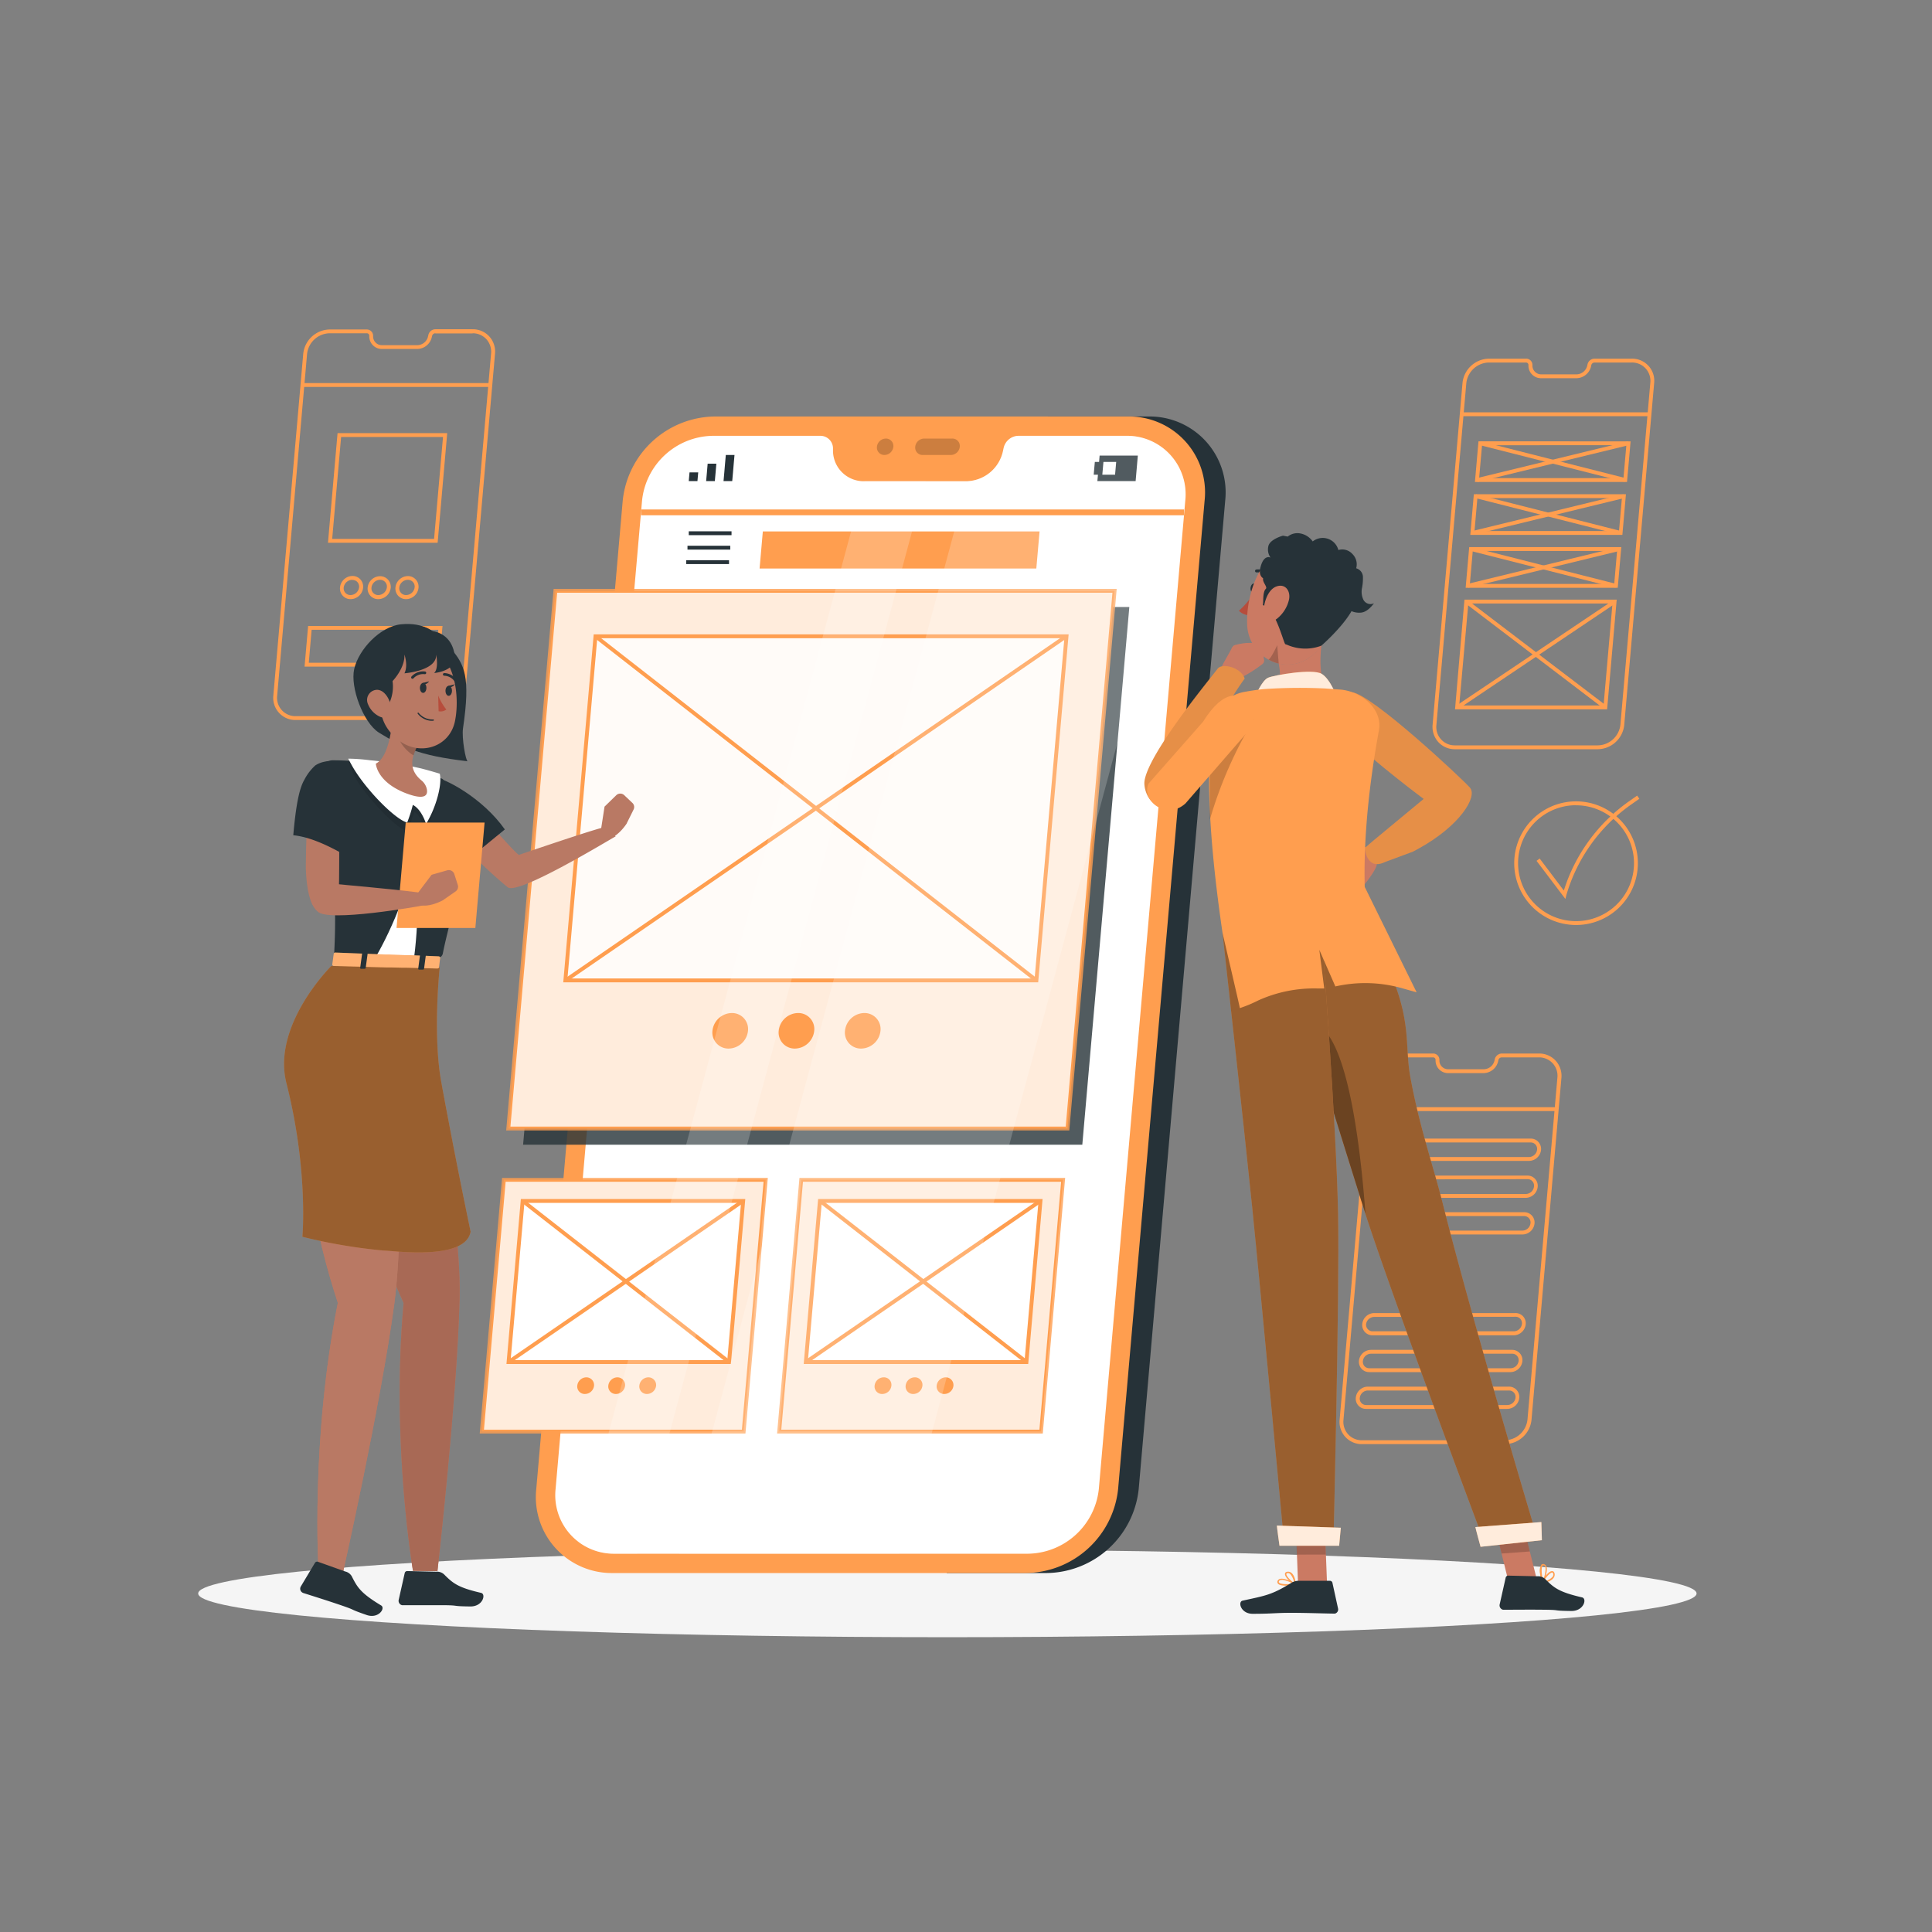 <svg xmlns="http://www.w3.org/2000/svg" viewBox="0 0 500 500"><rect x="0" y="0" width="500" height="500" fill="#808080" stroke="none"/><g id="freepik--Shadow--inject-2"><ellipse id="freepik--path--inject-2" cx="245.18" cy="412.39" rx="193.89" ry="11.32" style="fill:#f5f5f5"></ellipse></g><g id="freepik--Graphics--inject-2"><path d="M113.55,186.34h-37A5.73,5.73,0,0,1,70.74,180l7.74-88.46a7,7,0,0,1,6.81-6.27h9.62a1.63,1.63,0,0,1,1.65,1.57v.3a2.26,2.26,0,0,0,2.3,2.19H108A2.9,2.9,0,0,0,110.79,87l.07-.3a1.88,1.88,0,0,1,1.82-1.49h9.63a5.79,5.79,0,0,1,4.32,1.86,5.85,5.85,0,0,1,1.48,4.49l-7.75,88.47A7,7,0,0,1,113.55,186.34ZM85.29,86.25a6,6,0,0,0-5.82,5.35l-7.74,88.47a4.74,4.74,0,0,0,4.8,5.27h37a6,6,0,0,0,5.82-5.36l7.74-88.46a4.86,4.86,0,0,0-1.22-3.74,4.79,4.79,0,0,0-3.58-1.53h-9.63a.89.89,0,0,0-.84.7l-.07.3A3.91,3.91,0,0,1,108,90.31H98.87a3.24,3.24,0,0,1-3.3-3.15v-.3a.63.63,0,0,0-.65-.61Z" style="fill:#FF9E4F"></path><rect x="78.27" y="99.14" width="48.63" height="1" style="fill:#FF9E4F"></rect><rect x="112.68" y="85.25" width="9.62" height="1" style="fill:#FF9E4F"></rect><path d="M113.26,140.47H84.88l2.48-28.38h28.38Zm-27.29-1h26.37l2.31-26.38H88.28Z" style="fill:#FF9E4F"></path><path d="M113.6,172.52H78.82L79.74,162h34.78Zm-33.69-1h32.77l.75-8.53H80.65Z" style="fill:#FF9E4F"></path><path d="M90.72,155.06A2.74,2.74,0,0,1,88,152a3.28,3.28,0,0,1,3.21-2.94,2.74,2.74,0,0,1,2.06.89,2.78,2.78,0,0,1,.7,2.14h0A3.28,3.28,0,0,1,90.72,155.06Zm.44-5a2.27,2.27,0,0,0-2.21,2,1.74,1.74,0,0,0,.45,1.38,1.77,1.77,0,0,0,1.32.56,2.27,2.27,0,0,0,2.21-2h0a1.84,1.84,0,0,0-.45-1.38A1.77,1.77,0,0,0,91.16,150.09Z" style="fill:#FF9E4F"></path><path d="M97.91,155.06a2.72,2.72,0,0,1-2.76-3,3.27,3.27,0,0,1,3.2-2.94,2.75,2.75,0,0,1,2.77,3A3.29,3.29,0,0,1,97.91,155.06Zm.44-5a2.27,2.27,0,0,0-2.21,2,1.74,1.74,0,0,0,1.77,1.94,2.27,2.27,0,0,0,2.21-2h0a1.74,1.74,0,0,0-1.77-1.94Z" style="fill:#FF9E4F"></path><path d="M105.11,155.06a2.78,2.78,0,0,1-2.07-.88,2.81,2.81,0,0,1-.7-2.15,3.28,3.28,0,0,1,3.2-2.94,2.71,2.71,0,0,1,2.06.89,2.75,2.75,0,0,1,.71,2.14h0A3.28,3.28,0,0,1,105.11,155.06Zm.43-5a2.27,2.27,0,0,0-2.21,2,1.81,1.81,0,0,0,.45,1.38,1.77,1.77,0,0,0,1.33.56,2.26,2.26,0,0,0,2.2-2h0a1.74,1.74,0,0,0-1.77-1.94Z" style="fill:#FF9E4F"></path><rect x="354.25" y="286.54" width="48.63" height="1" style="fill:#FF9E4F"></rect><path d="M389.5,373.74h-37a5.74,5.74,0,0,1-5.8-6.35l7.74-88.47a7,7,0,0,1,6.82-6.27h9.62a1.62,1.62,0,0,1,1.64,1.58l0,.3a2.25,2.25,0,0,0,2.29,2.19H384a2.91,2.91,0,0,0,2.78-2.28l.06-.3a1.92,1.92,0,0,1,1.83-1.49h9.62a5.76,5.76,0,0,1,4.32,1.86,5.82,5.82,0,0,1,1.48,4.5l-7.74,88.46A7,7,0,0,1,389.5,373.74ZM361.25,273.65a6,6,0,0,0-5.82,5.36l-7.74,88.46a4.82,4.82,0,0,0,1.22,3.74,4.76,4.76,0,0,0,3.58,1.53h37a6,6,0,0,0,5.82-5.35l7.74-88.47a4.74,4.74,0,0,0-4.8-5.27h-9.62a.91.91,0,0,0-.85.7l-.06.3a3.93,3.93,0,0,1-3.76,3.07h-9.15a3.24,3.24,0,0,1-3.29-3.15l0-.3a.62.62,0,0,0-.64-.62Z" style="fill:#FF9E4F"></path><path d="M395.71,300.44H359.17a2.65,2.65,0,0,1-2.67-2.93,3.16,3.16,0,0,1,3.08-2.84h36.55a2.65,2.65,0,0,1,2,.86,2.7,2.7,0,0,1,.69,2.07A3.17,3.17,0,0,1,395.71,300.44Zm-36.13-4.77a2.15,2.15,0,0,0-2.09,1.93,1.67,1.67,0,0,0,.43,1.3,1.63,1.63,0,0,0,1.25.54h36.54a2.15,2.15,0,0,0,2.09-1.93,1.71,1.71,0,0,0-.42-1.3,1.66,1.66,0,0,0-1.25-.54Z" style="fill:#FF9E4F"></path><path d="M394.88,310H358.33a2.65,2.65,0,0,1-2-.86,2.68,2.68,0,0,1-.68-2.06,3.16,3.16,0,0,1,3.09-2.84h36.54a2.63,2.63,0,0,1,2.67,2.92A3.15,3.15,0,0,1,394.88,310Zm-36.13-4.76a2.14,2.14,0,0,0-2.09,1.92,1.73,1.73,0,0,0,.42,1.31,1.69,1.69,0,0,0,1.25.53h36.55A2.15,2.15,0,0,0,397,307a1.7,1.7,0,0,0-.43-1.31,1.66,1.66,0,0,0-1.25-.53Z" style="fill:#FF9E4F"></path><path d="M394,319.48H357.5a2.63,2.63,0,0,1-2.67-2.92,3.17,3.17,0,0,1,3.09-2.84h36.54a2.65,2.65,0,0,1,2.67,2.93A3.16,3.16,0,0,1,394,319.48Zm-36.12-4.76a2.15,2.15,0,0,0-2.09,1.93,1.64,1.64,0,0,0,1.67,1.83H394a2.14,2.14,0,0,0,2.09-1.92,1.64,1.64,0,0,0-1.67-1.84Z" style="fill:#FF9E4F"></path><path d="M391.76,345.58H355.22a2.65,2.65,0,0,1-2.67-2.93,3.15,3.15,0,0,1,3.08-2.83h36.55a2.63,2.63,0,0,1,2.67,2.92A3.17,3.17,0,0,1,391.76,345.58Zm-36.13-4.76a2.15,2.15,0,0,0-2.09,1.92A1.67,1.67,0,0,0,354,344a1.63,1.63,0,0,0,1.25.54h36.54a2.15,2.15,0,0,0,2.09-1.93,1.67,1.67,0,0,0-.42-1.3,1.65,1.65,0,0,0-1.25-.53Z" style="fill:#FF9E4F"></path><path d="M390.93,355.1H354.38a2.64,2.64,0,0,1-2-.85,2.71,2.71,0,0,1-.69-2.07,3.17,3.17,0,0,1,3.09-2.84h36.54a2.65,2.65,0,0,1,2.67,2.92A3.15,3.15,0,0,1,390.93,355.1Zm-36.13-4.76a2.14,2.14,0,0,0-2.09,1.92,1.73,1.73,0,0,0,.42,1.31,1.69,1.69,0,0,0,1.25.53h36.55a2.14,2.14,0,0,0,2.09-1.92,1.7,1.7,0,0,0-.43-1.31,1.66,1.66,0,0,0-1.25-.53Z" style="fill:#FF9E4F"></path><path d="M390.09,364.62H353.55a2.63,2.63,0,0,1-2.67-2.92,3.17,3.17,0,0,1,3.09-2.84h36.54a2.65,2.65,0,0,1,2.67,2.93A3.16,3.16,0,0,1,390.09,364.62ZM354,359.86a2.15,2.15,0,0,0-2.09,1.93,1.64,1.64,0,0,0,1.67,1.83h36.54a2.16,2.16,0,0,0,2.1-1.92,1.67,1.67,0,0,0-.43-1.3,1.65,1.65,0,0,0-1.25-.54Z" style="fill:#FF9E4F"></path><path d="M413.56,193.9h-37a5.76,5.76,0,0,1-4.32-1.85,5.86,5.86,0,0,1-1.48-4.5l7.74-88.47a7,7,0,0,1,6.82-6.26h9.62a1.62,1.62,0,0,1,1.65,1.57v.3a2.26,2.26,0,0,0,2.3,2.19H408a2.91,2.91,0,0,0,2.78-2.27l.07-.31a1.87,1.87,0,0,1,1.82-1.48h9.62a5.72,5.72,0,0,1,5.8,6.35l-7.74,88.47A7,7,0,0,1,413.56,193.9ZM385.3,93.82a6,6,0,0,0-5.82,5.35l-7.74,88.47a4.74,4.74,0,0,0,4.8,5.26h37a6,6,0,0,0,5.82-5.35l7.74-88.47a4.74,4.74,0,0,0-4.81-5.26h-9.62a.9.9,0,0,0-.85.69l-.06.31A3.94,3.94,0,0,1,408,97.88h-9.14a3.24,3.24,0,0,1-3.3-3.15v-.3a.63.63,0,0,0-.65-.61Z" style="fill:#FF9E4F"></path><rect x="378.27" y="106.71" width="48.63" height="1" style="fill:#FF9E4F"></rect><path d="M415.92,183.57H376.56L379,155.19H418.4Zm-38.27-1H415l2.31-26.38H380Z" style="fill:#FF9E4F"></path><rect x="396.98" y="146.78" width="1" height="45.19" transform="translate(21.95 383.06) rotate(-52.72)" style="fill:#FF9E4F"></rect><rect x="372.94" y="168.88" width="49.09" height="1" transform="translate(-26.92 250.43) rotate(-33.89)" style="fill:#FF9E4F"></rect><path d="M421.07,124.74H381.71l.92-10.52H422Zm-38.27-1h37.35l.75-8.52H383.55Z" style="fill:#FF9E4F"></path><rect x="381.68" y="118.98" width="40.33" height="1" transform="translate(-16.85 98.35) rotate(-13.67)" style="fill:#FF9E4F"></rect><rect x="401.35" y="100.12" width="1" height="38.71" transform="translate(187.18 479.58) rotate(-75.76)" style="fill:#FF9E4F"></rect><path d="M419.87,138.43H380.51l.92-10.53h39.36Zm-38.27-1H419l.75-8.53H382.35Z" style="fill:#FF9E4F"></path><rect x="380.49" y="132.67" width="40.33" height="1" transform="translate(-20.12 98.46) rotate(-13.67)" style="fill:#FF9E4F"></rect><rect x="400.15" y="113.81" width="1" height="38.71" transform="translate(173.01 488.74) rotate(-75.76)" style="fill:#FF9E4F"></rect><path d="M418.67,152.12H379.31l.92-10.53h39.36Zm-38.27-1h37.36l.74-8.53H381.15Z" style="fill:#FF9E4F"></path><rect x="379.29" y="146.35" width="40.33" height="1" transform="translate(-23.39 98.56) rotate(-13.67)" style="fill:#FF9E4F"></rect><rect x="398.95" y="127.5" width="1" height="38.71" transform="translate(158.84 497.9) rotate(-75.76)" style="fill:#FF9E4F"></rect><path d="M407.88,239.39a16,16,0,1,1,16-16A16,16,0,0,1,407.88,239.39Zm0-31a15,15,0,1,0,15,15A15,15,0,0,0,407.88,208.41Z" style="fill:#FF9E4F"></path><path d="M405.12,232.65l-7.46-9.86.8-.61,6.26,8.29a44.57,44.57,0,0,1,16.74-23l2.23-1.57.57.82L422,208.31a43.51,43.51,0,0,0-16.64,23.38Z" style="fill:#FF9E4F"></path></g><g id="freepik--Device--inject-2"><path d="M297.17,107.79h-26L245,407.1h26a24.26,24.26,0,0,0,23.7-21.79l22.38-255.73A19.66,19.66,0,0,0,297.17,107.79Z" style="fill:#263238"></path><path d="M265.67,407.1h-107a19.65,19.65,0,0,1-19.88-21.79l22.37-255.73a24.26,24.26,0,0,1,23.7-21.79h107a19.65,19.65,0,0,1,19.89,21.79L289.37,385.31A24.27,24.27,0,0,1,265.67,407.1Z" style="fill:#FF9E4F"></path><path d="M291.41,112.79H263.6a4,4,0,0,0-3.86,3.16l-.19.87a9.86,9.86,0,0,1-9.44,7.72H223.67a7.94,7.94,0,0,1-8.09-7.72l0-.87a3.26,3.26,0,0,0-3.32-3.16H184.42a18.7,18.7,0,0,0-18.26,16.79L143.79,385.31a15.14,15.14,0,0,0,15.32,16.79h107a18.71,18.71,0,0,0,18.27-16.79l22.37-255.73A15.14,15.14,0,0,0,291.41,112.79Z" style="fill:#fff"></path><g style="opacity:0.2"><path d="M231.2,115.62a2.36,2.36,0,0,1-2.31,2.13,1.92,1.92,0,0,1-1.94-2.13,2.36,2.36,0,0,1,2.31-2.12A1.92,1.92,0,0,1,231.2,115.62Z"></path><path d="M246.45,113.5h-7.28a2.36,2.36,0,0,0-2.31,2.12,1.91,1.91,0,0,0,1.93,2.13h7.29a2.36,2.36,0,0,0,2.31-2.13A1.91,1.91,0,0,0,246.45,113.5Z"></path></g><polygon points="178.25 124.5 180.5 124.5 180.7 122.25 178.45 122.25 178.25 124.5" style="fill:#263238"></polygon><polygon points="182.95 122.25 182.75 124.5 185 124.5 185.2 122.25 185.39 120 183.14 120 182.95 122.25" style="fill:#263238"></polygon><polygon points="187.84 117.75 187.64 120 187.45 122.25 187.25 124.5 189.5 124.5 189.7 122.25 189.89 120 190.09 117.75 187.84 117.75" style="fill:#263238"></polygon><path d="M284.58,117.9l-.14,1.65h-1.1l-.29,3.3h1.1L284,124.5h9.9l.57-6.6Zm4,4.95h-3.3l.29-3.3h3.3Z" style="fill:#263238"></path><polygon points="280.1 296.25 135.38 296.25 147.56 157.09 292.27 157.09 280.1 296.25" style="fill:#263238;opacity:0.8"></polygon><polygon points="276.27 292.06 131.56 292.06 143.73 152.9 288.45 152.9 276.27 292.06" style="fill:#FF9E4F"></polygon><g style="opacity:0.8"><polygon points="276.27 292.06 131.56 292.06 143.73 152.9 288.45 152.9 276.27 292.06" style="fill:#fff"></polygon><path d="M276.73,292.56H131l.05-.55L143.28,152.4H289Zm-144.63-1H275.81L287.9,153.4H144.19Z" style="fill:#FF9E4F"></path></g><polygon points="268.22 253.73 146.32 253.73 154.11 164.67 276.01 164.67 268.22 253.73" style="fill:#fff;opacity:0.8"></polygon><path d="M268.68,254.23H145.77l7.88-90.06H276.56Zm-121.82-1h120.9l7.7-88.06H154.57Z" style="fill:#FF9E4F"></path><rect x="210.66" y="136.82" width="1" height="144.75" transform="translate(-83.67 246.94) rotate(-52.03)" style="fill:#FF9E4F"></rect><line x1="146.32" y1="253.73" x2="276.01" y2="164.67" style="fill:#fff"></line><rect x="132.5" y="208.7" width="157.33" height="1" transform="translate(-81.35 156.38) rotate(-34.5)" style="fill:#FF9E4F"></rect><path d="M193.58,266.77a5.12,5.12,0,0,1-5,4.6,4.15,4.15,0,0,1-4.2-4.6,5.13,5.13,0,0,1,5-4.6A4.15,4.15,0,0,1,193.58,266.77Z" style="fill:#FF9E4F"></path><path d="M210.72,266.77a5.12,5.12,0,0,1-5,4.6,4.15,4.15,0,0,1-4.19-4.6,5.12,5.12,0,0,1,5-4.6A4.14,4.14,0,0,1,210.72,266.77Z" style="fill:#FF9E4F"></path><path d="M227.87,266.77a5.12,5.12,0,0,1-5,4.6,4.14,4.14,0,0,1-4.19-4.6,5.12,5.12,0,0,1,5-4.6A4.15,4.15,0,0,1,227.87,266.77Z" style="fill:#FF9E4F"></path><polygon points="192.46 370.45 124.7 370.45 130.4 305.29 198.16 305.29 192.46 370.45" style="fill:#FF9E4F"></polygon><g style="opacity:0.8"><polygon points="192.46 370.45 124.7 370.45 130.4 305.29 198.16 305.29 192.46 370.45" style="fill:#fff"></polygon><path d="M192.92,371H124.15l5.79-66.16h68.77Zm-67.67-1H192l5.61-64.16H130.86Z" style="fill:#FF9E4F"></path></g><polygon points="188.69 352.5 131.61 352.5 135.26 310.8 192.34 310.8 188.69 352.5" style="fill:#fff"></polygon><path d="M189.15,353H131.07l3.73-42.7h58.08Zm-57-1h56.07l3.56-40.7H135.72Z" style="fill:#FF9E4F"></path><line x1="135.26" y1="310.8" x2="188.69" y2="352.5" style="fill:#fff"></line><rect x="161.47" y="297.76" width="1" height="67.78" transform="translate(-199.13 255.28) rotate(-52.03)" style="fill:#FF9E4F"></rect><line x1="131.61" y1="352.5" x2="192.34" y2="310.8" style="fill:#fff"></line><rect x="125.14" y="331.15" width="73.67" height="1" transform="translate(-159.35 150.05) rotate(-34.5)" style="fill:#FF9E4F"></rect><path d="M153.74,358.61a2.39,2.39,0,0,1-2.34,2.15,1.93,1.93,0,0,1-2-2.15,2.4,2.4,0,0,1,2.34-2.16A2,2,0,0,1,153.74,358.61Z" style="fill:#FF9E4F"></path><path d="M161.77,358.61a2.4,2.4,0,0,1-2.34,2.15,1.94,1.94,0,0,1-2-2.15,2.41,2.41,0,0,1,2.34-2.16A2,2,0,0,1,161.77,358.61Z" style="fill:#FF9E4F"></path><path d="M169.8,358.61a2.4,2.4,0,0,1-2.34,2.15,1.94,1.94,0,0,1-2-2.15,2.4,2.4,0,0,1,2.34-2.16A2,2,0,0,1,169.8,358.61Z" style="fill:#FF9E4F"></path><polygon points="269.41 370.45 201.65 370.45 207.35 305.29 275.11 305.29 269.41 370.45" style="fill:#FF9E4F"></polygon><g style="opacity:0.8"><polygon points="269.41 370.45 201.65 370.45 207.35 305.29 275.11 305.29 269.41 370.45" style="fill:#fff"></polygon><path d="M269.87,371H201.11l5.79-66.16h68.76Zm-67.67-1H269l5.62-64.16H207.81Z" style="fill:#FF9E4F"></path></g><polygon points="265.64 352.5 208.56 352.5 212.21 310.8 269.29 310.8 265.64 352.5" style="fill:#fff"></polygon><path d="M266.1,353H208l3.73-42.7h58.09Zm-57-1h56.07l3.56-40.7H212.67Z" style="fill:#FF9E4F"></path><line x1="212.21" y1="310.8" x2="265.64" y2="352.5" style="fill:#fff"></line><rect x="238.43" y="297.76" width="1" height="67.78" transform="translate(-169.52 315.94) rotate(-52.03)" style="fill:#FF9E4F"></rect><line x1="208.56" y1="352.5" x2="269.29" y2="310.8" style="fill:#fff"></line><rect x="202.09" y="331.15" width="73.67" height="1" transform="translate(-145.82 193.64) rotate(-34.5)" style="fill:#FF9E4F"></rect><path d="M230.69,358.61a2.39,2.39,0,0,1-2.34,2.15,1.93,1.93,0,0,1-2-2.15,2.4,2.4,0,0,1,2.34-2.16A1.94,1.94,0,0,1,230.69,358.61Z" style="fill:#FF9E4F"></path><path d="M238.72,358.61a2.39,2.39,0,0,1-2.34,2.15,1.93,1.93,0,0,1-2-2.15,2.4,2.4,0,0,1,2.34-2.16A1.94,1.94,0,0,1,238.72,358.61Z" style="fill:#FF9E4F"></path><path d="M246.75,358.61a2.39,2.39,0,0,1-2.34,2.15,1.94,1.94,0,0,1-2-2.15,2.41,2.41,0,0,1,2.35-2.16A2,2,0,0,1,246.75,358.61Z" style="fill:#FF9E4F"></path><polygon points="268.2 147.13 196.58 147.13 197.42 137.53 269.04 137.53 268.2 147.13" style="fill:#FF9E4F"></polygon><rect x="177.6" y="144.98" width="11.07" height="1" style="fill:#263238"></rect><rect x="177.92" y="141.24" width="11.07" height="1" style="fill:#263238"></rect><rect x="178.25" y="137.5" width="11.07" height="1" style="fill:#263238"></rect><g style="opacity:0.2"><path d="M223.75,124.54,149.89,399.17a15.52,15.52,0,0,0,9.22,2.93h5.78l74.64-277.56Z" style="fill:#fff"></path><path d="M291.41,112.79H263.6a4,4,0,0,0-3.86,3.16l-.19.87a9.88,9.88,0,0,1-9.1,7.71L175.8,402.1h56.94l74-275.17A15.07,15.07,0,0,0,291.41,112.79Z" style="fill:#fff"></path></g><rect x="165.9" y="131.85" width="140.53" height="1.5" style="fill:#FF9E4F"></rect></g><g id="freepik--character-2--inject-2"><path d="M318.68,167.92a2.07,2.07,0,0,1,.59-.83,2,2,0,0,1,.75-.25,13.5,13.5,0,0,1,6.12-.2.74.74,0,0,1,.4.21.7.7,0,0,1,.11.37c.16,1.13.31,2.26.46,3.38a1.16,1.16,0,0,1-.49,1.33,34.81,34.81,0,0,1-5.7,3.57c-1,.2-4.08-.8-5-1.19S317.78,169.79,318.68,167.92Z" style="fill:#cb7a63"></path><path d="M296.19,202.21c.9-7.13,16.83-26.36,18.93-29.14,1.16-1.55,6-.4,7,2.54-4.35,6-6.75,11.13-9.72,17.95a102.42,102.42,0,0,1-4.89,9.2C299.43,214,295.8,205.31,296.19,202.21Z" style="fill:#FF9E4F"></path><g style="opacity:0.1;isolation:isolate"><path d="M296.19,202.21c.9-7.13,16.83-26.36,18.93-29.14,1.16-1.55,6-.4,7,2.54-4.35,6-6.75,11.13-9.72,17.95a102.42,102.42,0,0,1-4.89,9.2C299.43,214,295.8,205.31,296.19,202.21Z"></path></g><path d="M353.65,219.21s-5.06.07-6.64,1.46l-2.19,1.94a1,1,0,0,0-.07,1.47c1.18,1.33,3.76,3.92,6.65,4.94a1.93,1.93,0,0,0,1.91-.33s3.5-4.38,2.94-5.28Z" style="fill:#cb7a63"></path><path d="M367,219.69c-.45.25-.91.49-1.39.74l-7.15,2.65c-4.87,2.38-5.24-3.63-5.24-3.63l1.95-1.69,13.28-11s-12.36-9.16-20.36-16.88c-6-6.95-5.24-11.48,1.85-10.72,5.09.54,28.45,22.36,30.48,24.69S377.84,213.75,367,219.69Z" style="fill:#FF9E4F"></path><path d="M367,219.69c-.45.25-.91.49-1.39.74l-7.15,2.65c-4.87,2.38-5.24-3.63-5.24-3.63l1.95-1.69,13.28-11s-12.36-9.16-20.36-16.88c-6-6.95-5.24-11.48,1.85-10.72,5.09.54,28.45,22.36,30.48,24.69S377.84,213.75,367,219.69Z" style="opacity:0.1;isolation:isolate"></path><path d="M370.83,195.63l-.11-.12Z" style="fill:#263238"></path><g id="freepik--group--inject-2"><path d="M324.61,151c-.41-.07-.83.36-.95,1s.1,1.2.51,1.27.84-.36,1-1S325,151,324.61,151Z" style="fill:#263238"></path><path d="M323.51,159.19a3.6,3.6,0,0,1-2.87-1.13,22.82,22.82,0,0,0,4-4.76Z" style="fill:#b74d3c"></path><path d="M327.82,149.14a3,3,0,0,0-2.51-1h0l-.12,0a.37.37,0,0,1-.38-.37.38.38,0,0,1,.37-.39,3.71,3.71,0,0,1,3.17,1.2.46.46,0,0,1,.1.25.4.4,0,0,1-.63.32Z" style="fill:#263238"></path><path d="M332.71,186.9c10.69-.11,12.21-6,12.21-6-3.24-3-3.52-8.74-2.95-13.84a11.78,11.78,0,0,1-3.11,3.11,9.77,9.77,0,0,1-7.8,1.56.33.33,0,0,1-.13,0,2.84,2.84,0,0,1,.06.31c.72,4.06.25,8.43-4,9.79C327,181.83,320.94,187,332.71,186.9Z" style="fill:#cb7a63"></path><path d="M330.6,170.23c.12.49.25,1,.33,1.5a.33.33,0,0,0,.13,0,9.77,9.77,0,0,0,7.8-1.56A11.78,11.78,0,0,0,342,167.1c.14-1.29.35-2.56.56-3.72L331,170Z" style="fill:#cb7a63"></path><path d="M346,180.48s-1.61-4.65-3.93-6.08-12.33.31-13.89,1-3.07,4.31-3.07,4.31Z" style="fill:#FF9E4F"></path><path d="M346,180.48s-1.61-4.65-3.93-6.08-12.33.31-13.89,1-3.07,4.31-3.07,4.31Z" style="fill:#fff;opacity:0.8"></path><path d="M332.9,410.37c-1,0-1.89-.13-2.2-.57a.66.66,0,0,1,0-.77.9.9,0,0,1,.58-.41c1.25-.35,3.87,1.14,4,1.2a.18.18,0,0,1,.08.18.17.17,0,0,1-.15.15A13.81,13.81,0,0,1,332.9,410.37Zm-1.18-1.45a1,1,0,0,0-.34,0,.52.52,0,0,0-.36.25c-.12.22-.08.32,0,.39.35.48,2.25.49,3.64.29a7.94,7.94,0,0,0-2.94-1Z" style="fill:#FF9E4F"></path><path d="M335.17,410.13h-.07c-.91-.41-2.69-2-2.54-2.87,0-.2.17-.45.66-.5a1.33,1.33,0,0,1,1,.3c1,.79,1.15,2.8,1.16,2.89a.19.19,0,0,1-.08.16A.19.19,0,0,1,335.17,410.13Zm-1.81-3h-.1c-.32,0-.34.16-.35.2-.09.51,1.12,1.78,2,2.34a4.22,4.22,0,0,0-1-2.31,1,1,0,0,0-.63-.26Z" style="fill:#FF9E4F"></path><polygon points="342.77 392.68 335.3 392.69 335.93 409.95 343.44 409.94 342.77 392.68" style="fill:#cb7a63"></polygon><path d="M334.16,409.67c-5.11,3.14-6.68,3.28-12.58,4.58-1.29.28-.48,3.41,2.62,3.4,5.11,0,5.65-.25,10-.25,3.73,0,8,.16,11,.2a1.18,1.18,0,0,0,.27,0,1.1,1.1,0,0,0,.82-1.31l-1.46-6.67a.65.65,0,0,0-.64-.51H336A3.56,3.56,0,0,0,334.16,409.67Z" style="fill:#263238"></path><polygon points="342.78 392.69 343.12 402.32 335.62 402.33 335.3 392.7 342.78 392.69" style="opacity:0.2;isolation:isolate"></polygon><path d="M398.56,407.26a3.1,3.1,0,0,1,.36-2.34.72.72,0,0,1,.82-.06,1,1,0,0,1,.48.55c.48,1.26-.81,4.11-.87,4.25a.17.17,0,0,1-.18.11.19.19,0,0,1-.16-.14A13.76,13.76,0,0,1,398.56,407.26Zm1.4-1.36a1.47,1.47,0,0,0,0-.36.52.52,0,0,0-.29-.34c-.24-.1-.35-.05-.41,0-.46.41-.29,2.37.06,3.79a8.18,8.18,0,0,0,.68-3.12Z" style="fill:#FF9E4F"></path><path d="M399,409.58a.17.17,0,0,1,0-.07c.33-1,1.83-3,2.73-2.9.21,0,.49.14.59.63a1.33,1.33,0,0,1-.22,1.06c-.71,1.11-2.8,1.45-2.89,1.46a.15.15,0,0,1-.17-.06A.13.13,0,0,1,399,409.58Zm2.95-2.16v-.11c0-.33-.2-.34-.24-.34-.54,0-1.73,1.33-2.22,2.34a4.31,4.31,0,0,0,2.3-1.22,1,1,0,0,0,.21-.67Z" style="fill:#FF9E4F"></path><polygon points="393.68 392.57 386.39 393.1 390.69 410.5 398.03 409.97 393.68 392.57" style="fill:#cb7a63"></polygon><path d="M399.8,408.56c2.28,2.27,3.48,3.43,9.63,4.84,1.36.31.47,3.55-2.76,3.52-5.33-.06-2.41-.28-7-.32-3.89-.05-7.29,0-10.38,0a1.55,1.55,0,0,1-.31,0,1.16,1.16,0,0,1-.87-1.37l1.56-6.94a.67.67,0,0,1,.67-.52l7.48.17A2.69,2.69,0,0,1,399.8,408.56Z" style="fill:#263238"></path><polygon points="393.69 392.58 395.91 401.52 388.61 402.05 386.39 393.1 393.69 392.58" style="opacity:0.2;isolation:isolate"></polygon><path d="M354.15,241a77.78,77.78,0,0,1,6.92,13.91c4,10.82,2.58,16.49,3.92,23.81,2.35,12.91,5.88,22.81,8.35,32.6,7.71,30.63,24,85,24,85l-13.17,2.9s-24.42-64.86-31.35-86.77C346.58,292.77,330.55,241,330.55,241Z" style="fill:#FF9E4F"></path><path d="M354.15,241a77.78,77.78,0,0,1,6.92,13.91c4,10.82,2.58,16.49,3.92,23.81,2.35,12.91,5.88,22.81,8.35,32.6,7.71,30.63,24,85,24,85l-13.17,2.9s-24.42-64.86-31.35-86.77C346.58,292.77,330.55,241,330.55,241Z" style="opacity:0.4"></path><path d="M398.9,393.91l.14,4.69-15.87,1.71s-1.4-5.11-1.34-5.11Z" style="fill:#FF9E4F"></path><path d="M398.9,393.91l.14,4.69-15.87,1.71s-1.4-5.11-1.34-5.11Z" style="fill:#fff;opacity:0.8"></path><path d="M338,264.83c5.05,16.27,11.45,36.85,14.86,47.64.16.53.34,1.07.52,1.64-1.34-18-4.88-48.27-13.95-49.38A3.29,3.29,0,0,0,338,264.83Z" style="opacity:0.3;isolation:isolate"></path><path d="M342,240.94s3.85,49.7,4.29,73.19c.4,21.9-1.21,85.7-1.21,85.7l-12.7,0s-6.06-65.13-8.31-87.37c-2.14-21.05-7.69-71.09-7.69-71.09Z" style="fill:#FF9E4F"></path><path d="M342,240.94s3.85,49.7,4.29,73.19c.4,21.9-1.21,85.7-1.21,85.7l-12.7,0s-6.06-65.13-8.31-87.37c-2.14-21.05-7.69-71.09-7.69-71.09Z" style="opacity:0.4"></path><path d="M347,395.38l-.43,4.66-15.44,0s-.73-5.22-.67-5.22Z" style="fill:#FF9E4F"></path><path d="M347,395.38l-.43,4.66-15.44,0s-.73-5.22-.67-5.22Z" style="fill:#fff;opacity:0.8"></path><path d="M366.62,256.81l-3.55-1a35,35,0,0,0-17.48-.52l-4.15-9.48,1.27,10-1.82,0a35,35,0,0,0-15.23,3.09,35.39,35.39,0,0,1-4.79,2c0-.3-4.47-19.41-4.47-19.41-4.55-31-3.81-46.69-2.44-54.33a10,10,0,0,1,8-8.08c1.55-.29,3.28-.56,5.06-.74a138.42,138.42,0,0,1,16-.16l3.54.26c5.59.29,11.32,5,10.31,10.55-3.35,18.32-3.91,31.71-3.68,40.54Z" style="fill:#FF9E4F"></path><path d="M313.11,212.13s-.11-15.27,0-18.1l11.37-7.82A108.56,108.56,0,0,0,313.11,212.13Z" style="opacity:0.2;isolation:isolate"></path><path d="M322.76,161.67a10.85,10.85,0,0,0,5.45,9h0a0,0,0,0,0,0,0,9.43,9.43,0,0,0,2.66,1.06.33.33,0,0,0,.13,0,9.77,9.77,0,0,0,7.8-1.56A11.78,11.78,0,0,0,342,167.1c2-2.91,2.83-6.77,4.22-12.19a10.65,10.65,0,0,0-12.41-13.22C325.68,143.3,322.46,154.45,322.76,161.67Z" style="fill:#cb7a63"></path><path d="M328.27,170.67a9.43,9.43,0,0,0,2.66,1.06s-.39-4.75-.39-4.75S328.84,170.66,328.27,170.67Z" style="opacity:0.2"></path><path d="M355.59,156.13c-.86,1.12-2,2.3-3.4,2.42a5.12,5.12,0,0,1-2.42-.38c-2.5,4.34-7.8,8.93-7.8,8.93a11.69,11.69,0,0,1-4.16.76,11.83,11.83,0,0,1-4.34-.83,8.19,8.19,0,0,0-.82-.31c-.39-.09-2.4-8.55-5.2-9.84l-.63-.3c.19-.89-.09-3.36.78-4.2.47-.46-.82-1.63-.72-2.52a1.43,1.43,0,0,1,0-.22c-.89-.56-1-1.77-.62-3,.85-3.22,2.55-2.34,2.55-2.34a3.65,3.65,0,0,1-.57-2.91c.35-1.84,3.79-2.76,3.79-2.76l1.23.24a4,4,0,0,1,2.78-.88,5.06,5.06,0,0,1,3.69,2.13,4.18,4.18,0,0,1,6.64,2.23,3.5,3.5,0,0,1,3.61,1,3.76,3.76,0,0,1,1,3.72,2.4,2.4,0,0,1,1.74,2.08,13.07,13.07,0,0,1-.25,3.11,4.79,4.79,0,0,0,.4,3A2.09,2.09,0,0,0,355.59,156.13Z" style="fill:#263238"></path><path d="M330.45,151.74c-2.23.7-3.33,4-3.39,6.14-.06,2.33,1.52,3.76,3.52,2.16a8.84,8.84,0,0,0,3-4.8C334.08,153,332.69,151,330.45,151.74Z" style="fill:#cb7a63"></path></g><path d="M311.33,186.81l-14.1,16c-2,4.53,4.81,9.53,9.59,5.1l16.92-19.49c1.23-2.67,1.39-4.86-.4-6.63C321,179.48,316.82,178,311.33,186.81Z" style="fill:#FF9E4F"></path></g><g id="freepik--character-1--inject-2"><path d="M118.61,217.33a119,119,0,0,0,12.79,12.3c2.63,2.07,25.14-11.62,27.93-13.18,0,0-2.52-2.48-3.56-2.21-3.93,1-21.46,7-21.46,7-.81-.25-8.9-9.54-8.9-9.54Z" style="fill:#b97964"></path><path d="M162.24,213l-.07-.05.08.08s-2,3.27-4.72,4.09l-2.06-2,.93-6,.06-.37.22-.21,2.81-2.74a1.49,1.49,0,0,1,2.07,0l2.11,2a1.46,1.46,0,0,1,.29,1.73Z" style="fill:#b97964"></path><path d="M130.65,214.66c-5.73-8.18-15.82-13.52-18.69-13.56-4.14-.07-5.42.89-3.85,4,2.65,5.34,7,10.78,13.11,17.28Z" style="fill:#263238"></path><path d="M114.33,201.51a61.36,61.36,0,0,0-7-2.12A93.21,93.21,0,0,0,94,197.2a77,77,0,0,0-7.83-.44,3.48,3.48,0,0,0-.79.09,3.94,3.94,0,0,0-2.9,4.62c4.39,23.2,4.6,33.5,4,45.45l26.71,1a1.43,1.43,0,0,0,1.42-1.2c1.18-6,4.89-19.41,4.89-19.41,3.76-2.67,3.6-5.73,2.62-9.66-.31-1.23-1-2.41-4.06-9C118,208.57,115.71,202,114.33,201.51Z" style="fill:#263238"></path><path d="M97.45,247.31l9.74.35c1.45-11.56.72-20.19.67-33.31C107.9,226.6,100.88,241.35,97.45,247.31Z" style="fill:#fff"></path><path d="M107.55,252s12,59.41,11.4,84c-.65,25.94-5.74,70.6-5.74,70.6l-6.33-.07s-5.69-33.06-2.43-69.32c-16.6-36.36-20.9-82.9-20.9-82.9Z" style="fill:#b97964"></path><path d="M107.55,252s12,59.41,11.4,84c-.65,25.94-5.74,70.6-5.74,70.6l-6.33-.07s-5.69-33.06-2.43-69.32c-16.6-36.36-20.9-82.9-20.9-82.9Z" style="fill:#a86955"></path><path d="M102.16,266.62s3.13,46.5-.13,70.91c-3.44,25.72-13.3,69.57-13.3,69.57l-6.3-.75s-2.09-33.48,5-69.18C74.9,299.23,78,266.36,78,266.36Z" style="fill:#b97964"></path><path d="M102.16,266.62s3.13,46.5-.13,70.91c-3.44,25.72-13.3,69.57-13.3,69.57l-6.3-.75s-2.09-33.48,5-69.18C74.9,299.23,78,266.36,78,266.36Z" style="fill:#b97964"></path><path d="M78.26,320.08A140.91,140.91,0,0,0,98,323.52l.6.05c.42.05.85.08,1.31.1,2.68.14,20.64,2.47,21.88-4.93,0,0-3.86-18.32-7.58-38.65-2.26-12.33-.42-29.67-.42-29.67h0a135.52,135.52,0,0,0-23.49-.69l-4.55.26S70.3,265.24,74.13,280.33C79.85,302.91,78.26,320.08,78.26,320.08Z" style="fill:#FF9E4F"></path><g style="opacity:0.4"><path d="M78.26,320.08A140.91,140.91,0,0,0,98,323.52l.6.05c.42.05.85.08,1.31.1,2.68.14,20.64,2.47,21.88-4.93,0,0-3.86-18.32-7.58-38.65-2.26-12.33-.42-29.67-.42-29.67h0a135.52,135.52,0,0,0-23.49-.69l-4.55.26S70.3,265.24,74.13,280.33C79.85,302.91,78.26,320.08,78.26,320.08Z"></path></g><path d="M90.18,196.83h0a19.83,19.83,0,0,0,3.1,6.53c3.87,5.33,9.58,11.12,12.1,11.75.72-1.67,1.84-4.94,1.84-4.94,1.65.81,2.11,3.14,2.66,4.92,2.65-4.3,4.67-11.7,4-14.39,0,0-3.21-.95-4.79-1.34a96.37,96.37,0,0,0-13.28-2.13A45.29,45.29,0,0,0,90.18,196.83Z" style="opacity:0.1"></path><path d="M90.1,196.34l.88,1.6c3.41,6.19,11.31,14.15,14.4,14.94a40.43,40.43,0,0,0,1.46-4.57c1.65.81,2.87,3.14,3.42,4.92,2.65-4.3,4.22-10.32,3.55-13h0c-1.56-.47-3.22-.95-4.8-1.35a97.77,97.77,0,0,0-13.27-2.13A47.6,47.6,0,0,0,90.1,196.34Z" style="fill:#fff"></path><path d="M86.48,250l13.53.37,1.13,0,2.93.07,1.12,0,7.94.21c.25,0,.47-.12.48-.28l.31-2.54c0-.18-.19-.33-.47-.34l-7.85-.31-.94,0-3.88-.15-.92,0-13-.51a.52.52,0,0,0-.47.2L86,249.58C85.93,249.77,86.16,250,86.48,250Z" style="fill:#FF9E4F"></path><path d="M86.48,250l13.53.37,1.13,0,2.93.07,1.12,0,7.94.21c.25,0,.47-.12.48-.28l.31-2.54c0-.18-.19-.33-.47-.34l-7.85-.31-.94,0-3.88-.15-.92,0-13-.51a.52.52,0,0,0-.47.2L86,249.58C85.93,249.77,86.16,250,86.48,250Z" style="fill:#fff;opacity:0.2"></path><path d="M109.39,250.94h-.87a.25.25,0,0,1-.29-.22l.48-3.61c0-.11.17-.2.35-.2l.87,0c.17,0,.3.1.29.21l-.48,3.62A.35.35,0,0,1,109.39,250.94Z" style="fill:#263238"></path><path d="M94.31,250.72l-.82,0a.23.23,0,0,1-.28-.2l.49-3.63c0-.09.17-.19.33-.18l.82,0c.17,0,.29.09.28.2l-.49,3.61C94.63,250.64,94.48,250.72,94.31,250.72Z" style="fill:#263238"></path><polygon points="123.02 240.16 102.62 240.16 105 212.88 125.41 212.88 123.02 240.16" style="fill:#FF9E4F"></polygon><path d="M86.59,235.07a3.64,3.64,0,0,0,1.1-3s0-1.66.06-4.18c.08-7.39.14-22.12-.63-24.07-1.68-4.23-4.56-6.52-6.07-4.05-1.77,2.89-1.9,24.77-1.9,24.77C79.57,239,84.87,237.09,86.59,235.07Z" style="fill:#b97964"></path><path d="M114.78,232.87l0-.07,0,.1s-3.31,1.94-6.1,1.38l-.86-2.75,3.65-4.84.22-.29.29-.09,3.78-1.08a1.49,1.49,0,0,1,1.82,1l.9,2.8a1.49,1.49,0,0,1-.56,1.66Z" style="fill:#b97964"></path><path d="M82.22,235.87c2.39,2.94,26.81-1.41,27-1.5.8-.36.92-2.45,0-3.21-.5-.42-25.47-2.68-27.2-2.82C79.07,232.88,81,234.37,82.22,235.87Z" style="fill:#b97964"></path><path d="M116.83,168c3.31,4,5,7,3,20.47-.38,2.53.72,8.49,1.2,8.55-13-1.52-16.77-3.66-23-7.44C94,187,90.59,177.86,91.67,173.13c1.17-5.1,6.73-11,12.1-11.56C109.79,161,113.06,163.4,116.83,168Z" style="fill:#263238"></path><path d="M107.91,193.29c-1.39,2.75-2.23,5.88,1.14,8.66a4,4,0,0,1,1.42,2.3c.28,1.46-.33,3-5.52,1-7.5-2.94-7.68-7.63-7.68-7.63,3.41-1.69,4.31-9.63,4.42-14.1Z" style="fill:#b97964"></path><path d="M103.15,190c-.22,1.94,2.21,4.56,3.87,5.49a13,13,0,0,1,.89-2.15l-3.69-5.79A6.64,6.64,0,0,0,103.15,190Z" style="opacity:0.2;isolation:isolate"></path><path d="M98.28,172.52A9.64,9.64,0,0,1,110.75,167c7,2.66,8.3,13.17,7,19.61-1.45,7.18-10.06,9.49-15.61,4.09-3.71-3.59-3.81-6.62-4.43-13.73A9.78,9.78,0,0,1,98.28,172.52Z" style="fill:#b97964"></path><path d="M99.14,184.46a10.26,10.26,0,0,0,2.45-8.19s3.24-3.32,3.08-6.87c0,0,1,2.83,0,4.85,0,0,8.41-.61,8.22-4.85,0,0,.72,3.68-.55,4.78,0,0,5.81-.45,5.35-4.42-.71-6.13-5.92-6.45-5.92-6.45s-5.58-4.74-13.3,3.64c0,0-9.08,5.67-2.64,15.13Z" style="fill:#263238"></path><path d="M113.51,184.07a2.49,2.49,0,0,0,2-.44A15.27,15.27,0,0,1,113.4,180Z" style="fill:#b74d3c"></path><path d="M108.11,184.71a.17.17,0,0,1,0-.23.16.16,0,0,1,.23,0,4.56,4.56,0,0,0,3.78,1.71.17.17,0,0,1,.17.16h0a.15.15,0,0,1-.15.17,5.76,5.76,0,0,1-.83,0A4.85,4.85,0,0,1,108.11,184.71Z" style="fill:#263238"></path><path d="M95,181.24a2.64,2.64,0,0,1,2.54-2.72c2,0,3.33,2.48,3.62,4.21.29,1.92-.87,3.57-2.77,2.78a6,6,0,0,1-3.13-3.22A2.75,2.75,0,0,1,95,181.24Z" style="fill:#b97964"></path><path d="M108.67,178c0,.71.34,1.3.81,1.32s.86-.55.87-1.27-.34-1.3-.8-1.32S108.69,177.29,108.67,178Z" style="fill:#263238"></path><path d="M115.29,178.76c0,.71.34,1.3.81,1.32s.85-.55.87-1.27-.34-1.3-.8-1.32S115.3,178,115.29,178.76Z" style="fill:#263238"></path><path d="M116,177.52l1.73-.44S116.77,178.39,116,177.52Z" style="fill:#263238"></path><path d="M106.67,175.65a.3.3,0,0,1-.16-.08.35.35,0,0,1,0-.5h0a4,4,0,0,1,3.52-1.28.35.35,0,0,1,.27.41.34.34,0,0,1-.4.27,3.42,3.42,0,0,0-2.9,1.09A.32.32,0,0,1,106.67,175.65Z" style="fill:#263238"></path><path d="M117.83,176.52a.41.41,0,0,1-.14-.12,3.41,3.41,0,0,0-2.7-1.52.35.35,0,0,1-.36-.33h0a.35.35,0,0,1,.34-.36,4.16,4.16,0,0,1,3.3,1.82.35.35,0,0,1-.44.52Z" style="fill:#263238"></path><path d="M109.34,176.77l1.72-.44S110.15,177.64,109.34,176.77Z" style="fill:#263238"></path><path d="M84,197.13a5,5,0,0,1,4.76,1.33,9.67,9.67,0,0,1,2.42,5.32c.38,3-2.88,13.93-2.8,17-3.22-1.76-8-4.18-12.48-4.62.63-7.17,1.45-11.95,2.85-14.32a13,13,0,0,1,2.85-3.75A6.62,6.62,0,0,1,84,197.13Z" style="fill:#263238"></path><path d="M114.86,407.39c2.28,2.26,3.48,3.43,9.63,4.84,1.36.3.48,3.55-2.75,3.52-5.34-.06-2.42-.28-7-.33-3.9,0-7.29,0-10.39,0a1.63,1.63,0,0,1-.31,0,1.16,1.16,0,0,1-.86-1.37l1.56-6.94a.65.65,0,0,1,.66-.52l7.49.17A2.66,2.66,0,0,1,114.86,407.39Z" style="fill:#263238"></path><path d="M91,407.88c1.46,2.86,2.23,4.35,7.64,7.61,1.19.71-.66,3.51-3.72,2.48-5-1.73-2.21-1-6.51-2.48-3.69-1.26-6.93-2.27-9.88-3.21a1,1,0,0,1-.28-.13,1.15,1.15,0,0,1-.4-1.57l3.65-6.1a.66.66,0,0,1,.8-.29l7,2.5A2.64,2.64,0,0,1,91,407.88Z" style="fill:#263238"></path></g></svg>